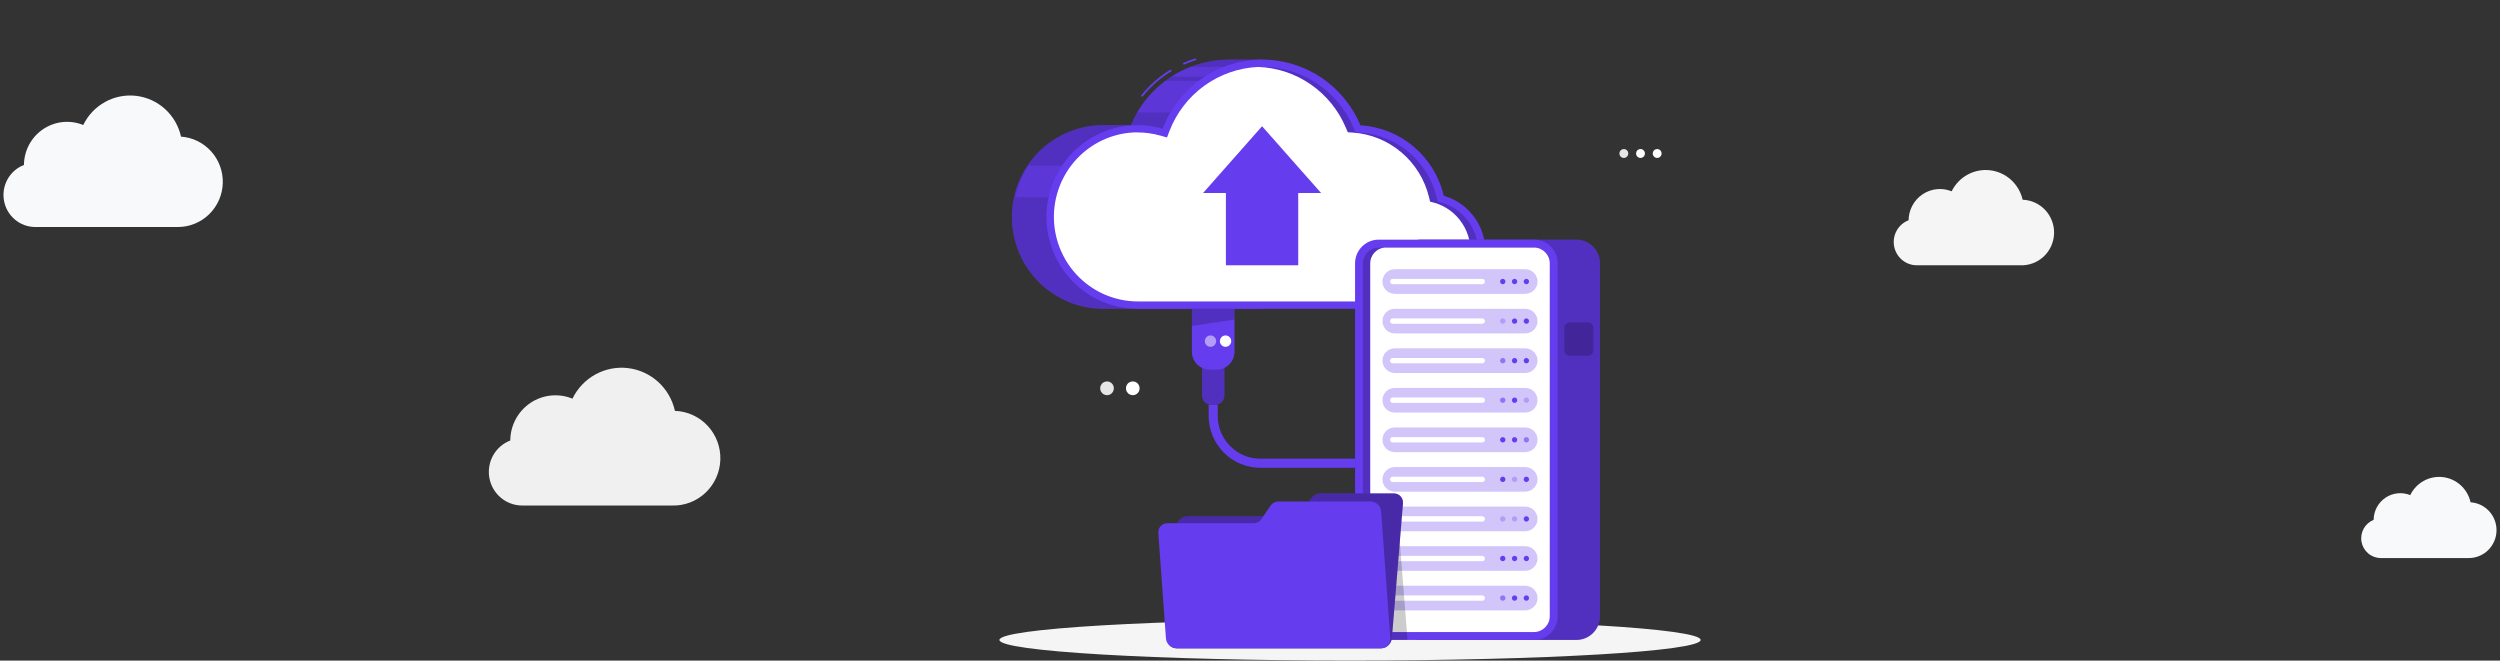 <svg width="246" height="65" viewBox="0 0 246 65" fill="none" xmlns="http://www.w3.org/2000/svg">
<rect x="0" y="0" width="246" height="65" fill="#333333" stroke="none"/>
<g clip-path="url(#clip0_11_7264)">
<path d="M109.603 38.208C109.603 38.342 109.564 38.473 109.49 38.584C109.416 38.696 109.311 38.783 109.188 38.834C109.065 38.885 108.93 38.898 108.799 38.872C108.669 38.846 108.549 38.782 108.455 38.687C108.361 38.592 108.297 38.472 108.271 38.34C108.245 38.209 108.258 38.073 108.309 37.949C108.36 37.825 108.446 37.72 108.557 37.645C108.667 37.571 108.797 37.531 108.93 37.531C109.109 37.531 109.28 37.603 109.406 37.73C109.532 37.856 109.603 38.029 109.603 38.208Z" fill="#E6E6E6"/>
<path d="M112.138 38.208C112.138 38.342 112.099 38.473 112.025 38.584C111.951 38.696 111.846 38.783 111.723 38.834C111.6 38.885 111.465 38.898 111.334 38.872C111.204 38.846 111.084 38.782 110.99 38.687C110.896 38.592 110.832 38.472 110.806 38.34C110.78 38.209 110.793 38.073 110.844 37.949C110.895 37.825 110.981 37.72 111.092 37.645C111.202 37.571 111.333 37.531 111.466 37.531C111.644 37.531 111.815 37.603 111.941 37.73C112.067 37.856 112.138 38.029 112.138 38.208Z" fill="white"/>
<path d="M161.861 15.102C161.861 15.189 161.836 15.274 161.788 15.346C161.741 15.418 161.673 15.475 161.593 15.508C161.513 15.542 161.425 15.551 161.341 15.534C161.256 15.517 161.178 15.475 161.117 15.414C161.056 15.352 161.014 15.274 160.998 15.189C160.981 15.103 160.99 15.015 161.023 14.935C161.056 14.854 161.112 14.786 161.184 14.738C161.256 14.69 161.341 14.664 161.427 14.665C161.542 14.665 161.652 14.711 161.733 14.793C161.815 14.875 161.861 14.986 161.861 15.102Z" fill="white"/>
<path d="M163.502 15.102C163.502 15.188 163.477 15.274 163.429 15.346C163.381 15.418 163.314 15.475 163.234 15.508C163.154 15.542 163.067 15.551 162.982 15.534C162.897 15.517 162.819 15.476 162.758 15.414C162.697 15.353 162.655 15.275 162.638 15.19C162.621 15.104 162.63 15.016 162.663 14.936C162.696 14.856 162.752 14.787 162.823 14.739C162.895 14.69 162.98 14.665 163.066 14.665C163.181 14.665 163.292 14.71 163.373 14.793C163.455 14.874 163.501 14.986 163.502 15.102Z" fill="white"/>
<path d="M160.221 15.102C160.221 15.189 160.196 15.274 160.148 15.346C160.1 15.418 160.032 15.475 159.952 15.508C159.872 15.542 159.785 15.551 159.7 15.534C159.615 15.517 159.537 15.475 159.476 15.414C159.415 15.352 159.374 15.274 159.357 15.189C159.34 15.103 159.349 15.015 159.382 14.935C159.415 14.854 159.472 14.786 159.543 14.738C159.615 14.69 159.7 14.664 159.786 14.665C159.901 14.665 160.012 14.711 160.093 14.793C160.174 14.875 160.22 14.986 160.221 15.102Z" fill="#E6E6E6"/>
<path d="M132.843 64.998C151.897 64.998 167.343 64.09 167.343 62.971C167.343 61.851 151.897 60.943 132.843 60.943C113.789 60.943 98.343 61.851 98.343 62.971C98.343 64.09 113.789 64.998 132.843 64.998Z" fill="#F5F5F5"/>
<path d="M124.202 5.864H120.932C118.871 5.864 116.855 6.476 115.138 7.623C113.421 8.77 112.078 10.401 111.277 12.313H108.674C107.484 12.296 106.303 12.517 105.2 12.964C104.096 13.41 103.091 14.073 102.244 14.914C101.397 15.755 100.725 16.756 100.266 17.861C99.807 18.966 99.57 20.151 99.57 21.349C99.57 22.546 99.807 23.731 100.266 24.836C100.725 25.941 101.397 26.942 102.244 27.783C103.091 28.624 104.096 29.287 105.2 29.733C106.303 30.18 107.484 30.401 108.674 30.384H124.202V5.864Z" fill="#663CEF"/>
<path d="M116.472 6.371L116.399 6.208C116.809 6.024 117.23 5.865 117.659 5.732L117.711 5.911C117.289 6.04 116.876 6.193 116.472 6.371Z" fill="#663CEF"/>
<path d="M112.41 9.529L112.271 9.417C113.089 8.388 114.082 7.514 115.204 6.835L115.296 6.989C114.192 7.657 113.215 8.517 112.41 9.529Z" fill="#663CEF"/>
<path opacity="0.2" d="M124.202 5.864H120.932C118.871 5.864 116.855 6.476 115.138 7.623C113.421 8.77 112.078 10.401 111.277 12.313H108.674C107.484 12.296 106.303 12.517 105.2 12.964C104.096 13.41 103.091 14.073 102.244 14.914C101.397 15.755 100.725 16.756 100.266 17.861C99.807 18.966 99.57 20.151 99.57 21.349C99.57 22.546 99.807 23.731 100.266 24.836C100.725 25.941 101.397 26.942 102.244 27.783C103.091 28.624 104.096 29.287 105.2 29.733C106.303 30.18 107.484 30.401 108.674 30.384H124.202V5.864Z" fill="black"/>
<path opacity="0.5" d="M111.897 11.072H116.591L120.061 7.967H114.655C113.541 8.808 112.604 9.863 111.897 11.072Z" fill="#663CEF"/>
<path opacity="0.5" d="M101.23 16.296C100.597 17.237 100.148 18.291 99.906 19.401H105.262V16.296H101.23Z" fill="#663CEF"/>
<path opacity="0.5" d="M123.204 6.588H117.111C116.46 6.844 115.837 7.166 115.25 7.548H119.734L123.204 6.588Z" fill="#663CEF"/>
<path d="M142.071 19.263C141.624 17.373 140.586 15.679 139.108 14.43C137.631 13.181 135.793 12.444 133.868 12.329C133.056 10.385 131.685 8.731 129.931 7.579C128.177 6.427 126.121 5.831 124.027 5.866C121.933 5.902 119.898 6.568 118.183 7.779C116.469 8.99 115.154 10.69 114.409 12.66C113.174 12.306 111.879 12.223 110.61 12.416C109.341 12.609 108.128 13.073 107.053 13.778C105.977 14.483 105.064 15.412 104.376 16.502C103.687 17.592 103.239 18.819 103.061 20.098C102.883 21.377 102.98 22.68 103.345 23.919C103.71 25.157 104.335 26.303 105.177 27.278C106.019 28.253 107.059 29.035 108.227 29.57C109.394 30.106 110.663 30.384 111.946 30.384H140.533C141.892 30.383 143.204 29.888 144.228 28.99C145.252 28.091 145.919 26.851 146.106 25.497C146.293 24.142 145.988 22.765 145.246 21.62C144.505 20.474 143.377 19.637 142.071 19.263Z" fill="#663CEF"/>
<path opacity="0.2" d="M141.876 19.953L141.472 19.838L141.376 19.428C140.96 17.691 140.002 16.134 138.643 14.986C137.284 13.837 135.596 13.156 133.825 13.044L133.382 13.019L133.204 12.607C132.461 10.819 131.209 9.293 129.605 8.221C128.002 7.149 126.12 6.578 124.195 6.581C124.068 6.581 123.944 6.581 123.819 6.581C125.678 6.651 127.478 7.255 129.007 8.322C130.536 9.388 131.729 10.872 132.447 12.6L132.625 13.012L133.068 13.037C134.84 13.149 136.528 13.83 137.887 14.978C139.246 16.127 140.204 17.684 140.62 19.421L140.716 19.831L141.12 19.945C142.266 20.268 143.258 20.998 143.911 22C144.563 23.002 144.833 24.208 144.67 25.395C144.506 26.582 143.921 27.669 143.022 28.455C142.123 29.241 140.972 29.672 139.782 29.668H140.538C141.725 29.667 142.87 29.234 143.765 28.449C144.659 27.665 145.242 26.581 145.405 25.398C145.569 24.215 145.302 23.013 144.655 22.012C144.007 21.012 143.022 20.28 141.882 19.953H141.876Z" fill="black"/>
<path d="M141.12 19.953L140.716 19.838L140.62 19.428C140.204 17.691 139.246 16.134 137.887 14.986C136.528 13.837 134.839 13.156 133.068 13.044L132.625 13.019L132.447 12.607C131.729 10.88 130.535 9.395 129.006 8.329C127.478 7.262 125.678 6.659 123.819 6.588H123.807C121.896 6.673 120.052 7.316 118.499 8.44C116.947 9.564 115.754 11.119 115.066 12.915L114.835 13.529L114.207 13.35L114.152 13.336C113.431 13.134 112.686 13.032 111.938 13.031C111.808 13.031 111.68 13.031 111.55 13.031C109.4 13.141 107.377 14.091 105.912 15.68C104.447 17.268 103.656 19.369 103.706 21.536C103.757 23.703 104.645 25.765 106.183 27.282C107.72 28.799 109.785 29.653 111.938 29.661H139.782C140.968 29.66 142.114 29.227 143.008 28.442C143.903 27.658 144.485 26.574 144.649 25.391C144.812 24.208 144.546 23.006 143.898 22.005C143.251 21.005 142.266 20.273 141.125 19.945L141.12 19.953Z" fill="white"/>
<path d="M120.629 18.993V26.104H127.746V18.993H129.996L124.188 12.422L118.38 18.993H120.629Z" fill="#663CEF"/>
<path d="M118.271 35.225H120.485V38.907C120.485 39.154 120.388 39.391 120.214 39.566C120.04 39.741 119.805 39.839 119.56 39.839H119.204C118.958 39.839 118.723 39.741 118.55 39.566C118.376 39.391 118.279 39.154 118.279 38.907V35.225H118.271Z" fill="#663CEF"/>
<path opacity="0.2" d="M118.271 35.225H120.485V38.907C120.485 39.154 120.388 39.391 120.214 39.566C120.04 39.741 119.805 39.839 119.56 39.839H119.204C118.958 39.839 118.723 39.741 118.55 39.566C118.376 39.391 118.279 39.154 118.279 38.907V35.225H118.271Z" fill="black"/>
<path d="M117.282 30.385H121.474V34.608C121.474 35.076 121.29 35.524 120.962 35.855C120.633 36.185 120.188 36.371 119.724 36.371H119.033C118.569 36.371 118.123 36.185 117.795 35.855C117.467 35.524 117.282 35.076 117.282 34.608V30.385Z" fill="#663CEF"/>
<path opacity="0.2" d="M121.474 31.443L117.282 32.079V30.385H121.474V31.443Z" fill="black"/>
<path d="M120.595 34.128C120.903 34.128 121.152 33.877 121.152 33.568C121.152 33.258 120.903 33.007 120.595 33.007C120.287 33.007 120.038 33.258 120.038 33.568C120.038 33.877 120.287 34.128 120.595 34.128Z" fill="white"/>
<path opacity="0.5" d="M119.112 34.128C119.419 34.128 119.669 33.877 119.669 33.568C119.669 33.258 119.419 33.007 119.112 33.007C118.804 33.007 118.555 33.258 118.555 33.568C118.555 33.877 118.804 34.128 119.112 34.128Z" fill="white"/>
<path d="M133.338 46.031H124.005C122.66 46.029 121.372 45.491 120.421 44.534C119.47 43.577 118.935 42.279 118.934 40.926V39.837H119.823V40.926C119.825 42.042 120.266 43.111 121.05 43.9C121.834 44.689 122.896 45.133 124.005 45.135H133.338V46.031Z" fill="#663CEF"/>
<path d="M155.119 23.581H139.825C138.544 23.581 137.505 24.627 137.505 25.917V60.635C137.505 61.925 138.544 62.971 139.825 62.971H155.119C156.4 62.971 157.439 61.925 157.439 60.635V25.917C157.439 24.627 156.4 23.581 155.119 23.581Z" fill="#663CEF"/>
<path opacity="0.2" d="M155.119 23.581H139.825C138.544 23.581 137.505 24.627 137.505 25.917V60.635C137.505 61.925 138.544 62.971 139.825 62.971H155.119C156.4 62.971 157.439 61.925 157.439 60.635V25.917C157.439 24.627 156.4 23.581 155.119 23.581Z" fill="black"/>
<path d="M150.952 23.581H135.658C134.377 23.581 133.338 24.627 133.338 25.917V60.635C133.338 61.925 134.377 62.971 135.658 62.971H150.952C152.233 62.971 153.272 61.925 153.272 60.635V25.917C153.272 24.627 152.233 23.581 150.952 23.581Z" fill="#663CEF"/>
<path opacity="0.2" d="M152.498 60.637V25.917C152.498 25.058 151.806 24.361 150.952 24.361H135.658C134.804 24.361 134.112 25.058 134.112 25.917V60.637C134.112 61.496 134.804 62.193 135.658 62.193H150.952C151.806 62.193 152.498 61.496 152.498 60.637Z" fill="black"/>
<path d="M152.498 60.637V25.917C152.498 25.058 151.806 24.361 150.952 24.361H136.377C135.523 24.361 134.831 25.058 134.831 25.917V60.637C134.831 61.496 135.523 62.193 136.377 62.193H150.952C151.806 62.193 152.498 61.496 152.498 60.637Z" fill="white"/>
<path opacity="0.3" d="M150.09 28.914H137.236C136.917 28.913 136.612 28.785 136.387 28.558C136.162 28.331 136.035 28.024 136.033 27.703C136.034 27.382 136.161 27.075 136.386 26.848C136.612 26.62 136.917 26.492 137.236 26.491H150.09C150.409 26.492 150.715 26.62 150.941 26.847C151.167 27.074 151.294 27.382 151.295 27.703C151.293 28.024 151.166 28.332 150.94 28.559C150.715 28.785 150.409 28.913 150.09 28.914Z" fill="#663CEF"/>
<path d="M145.854 27.966H137.045C137.01 27.967 136.976 27.96 136.944 27.947C136.912 27.934 136.883 27.914 136.858 27.89C136.834 27.865 136.815 27.836 136.801 27.804C136.788 27.772 136.781 27.738 136.781 27.703C136.781 27.633 136.809 27.565 136.858 27.516C136.908 27.466 136.975 27.438 137.045 27.438H145.854C145.889 27.438 145.923 27.445 145.955 27.458C145.987 27.471 146.015 27.491 146.04 27.516C146.064 27.54 146.083 27.57 146.096 27.602C146.109 27.634 146.116 27.668 146.116 27.703C146.116 27.773 146.088 27.84 146.039 27.889C145.99 27.939 145.924 27.966 145.854 27.966Z" fill="white"/>
<path d="M149.034 27.968C149.179 27.968 149.297 27.849 149.297 27.703C149.297 27.557 149.179 27.438 149.034 27.438C148.888 27.438 148.771 27.557 148.771 27.703C148.771 27.849 148.888 27.968 149.034 27.968Z" fill="#663CEF"/>
<path d="M150.194 27.968C150.339 27.968 150.457 27.849 150.457 27.703C150.457 27.557 150.339 27.438 150.194 27.438C150.049 27.438 149.931 27.557 149.931 27.703C149.931 27.849 150.049 27.968 150.194 27.968Z" fill="#663CEF"/>
<path d="M147.872 27.968C148.017 27.968 148.135 27.849 148.135 27.703C148.135 27.557 148.017 27.438 147.872 27.438C147.726 27.438 147.608 27.557 147.608 27.703C147.608 27.849 147.726 27.968 147.872 27.968Z" fill="#663CEF"/>
<path opacity="0.3" d="M150.09 32.806H137.236C136.917 32.806 136.612 32.678 136.387 32.451C136.161 32.224 136.034 31.916 136.033 31.596C136.034 31.275 136.161 30.967 136.387 30.741C136.612 30.514 136.917 30.386 137.236 30.385H150.09C150.409 30.386 150.715 30.514 150.94 30.74C151.166 30.967 151.293 31.275 151.295 31.596C151.293 31.917 151.166 32.224 150.94 32.451C150.715 32.678 150.409 32.806 150.09 32.806Z" fill="#663CEF"/>
<path d="M145.854 31.861H137.045C136.975 31.861 136.908 31.833 136.858 31.783C136.809 31.733 136.781 31.666 136.781 31.596C136.781 31.525 136.809 31.458 136.858 31.408C136.908 31.358 136.975 31.331 137.045 31.331H145.854C145.924 31.331 145.99 31.359 146.039 31.409C146.088 31.459 146.116 31.526 146.116 31.596C146.116 31.666 146.088 31.733 146.039 31.782C145.99 31.832 145.924 31.86 145.854 31.861Z" fill="white"/>
<path d="M149.034 31.861C149.179 31.861 149.297 31.742 149.297 31.596C149.297 31.449 149.179 31.331 149.034 31.331C148.888 31.331 148.771 31.449 148.771 31.596C148.771 31.742 148.888 31.861 149.034 31.861Z" fill="#663CEF"/>
<path d="M150.194 31.861C150.339 31.861 150.457 31.742 150.457 31.596C150.457 31.449 150.339 31.331 150.194 31.331C150.049 31.331 149.931 31.449 149.931 31.596C149.931 31.742 150.049 31.861 150.194 31.861Z" fill="#663CEF"/>
<path opacity="0.3" d="M147.872 31.861C148.017 31.861 148.135 31.742 148.135 31.596C148.135 31.449 148.017 31.331 147.872 31.331C147.726 31.331 147.608 31.449 147.608 31.596C147.608 31.742 147.726 31.861 147.872 31.861Z" fill="#663CEF"/>
<path opacity="0.3" d="M150.09 36.7H137.236C136.917 36.699 136.612 36.571 136.387 36.344C136.162 36.117 136.035 35.81 136.033 35.489C136.034 35.169 136.161 34.861 136.386 34.634C136.612 34.407 136.917 34.278 137.236 34.277H150.09C150.409 34.278 150.715 34.406 150.941 34.633C151.167 34.86 151.294 35.168 151.295 35.489C151.293 35.81 151.166 36.118 150.94 36.345C150.715 36.572 150.409 36.699 150.09 36.7Z" fill="#663CEF"/>
<path d="M145.854 35.753H137.045C137.01 35.753 136.976 35.747 136.944 35.733C136.912 35.72 136.883 35.701 136.858 35.676C136.834 35.652 136.815 35.623 136.801 35.591C136.788 35.559 136.781 35.524 136.781 35.49C136.781 35.419 136.809 35.352 136.858 35.302C136.908 35.252 136.975 35.225 137.045 35.225H145.854C145.889 35.225 145.923 35.231 145.955 35.245C145.987 35.258 146.015 35.278 146.04 35.302C146.064 35.327 146.083 35.356 146.096 35.388C146.109 35.421 146.116 35.455 146.116 35.49C146.116 35.559 146.088 35.627 146.039 35.676C145.99 35.725 145.924 35.753 145.854 35.753Z" fill="white"/>
<path d="M149.034 35.755C149.179 35.755 149.297 35.636 149.297 35.49C149.297 35.343 149.179 35.225 149.034 35.225C148.888 35.225 148.771 35.343 148.771 35.49C148.771 35.636 148.888 35.755 149.034 35.755Z" fill="#663CEF"/>
<path d="M150.194 35.755C150.339 35.755 150.457 35.636 150.457 35.49C150.457 35.343 150.339 35.225 150.194 35.225C150.049 35.225 149.931 35.343 149.931 35.49C149.931 35.636 150.049 35.755 150.194 35.755Z" fill="#663CEF"/>
<path opacity="0.6" d="M147.872 35.755C148.017 35.755 148.135 35.636 148.135 35.49C148.135 35.343 148.017 35.225 147.872 35.225C147.726 35.225 147.608 35.343 147.608 35.49C147.608 35.636 147.726 35.755 147.872 35.755Z" fill="#663CEF"/>
<path opacity="0.3" d="M150.09 38.171H137.236C136.572 38.171 136.033 38.713 136.033 39.382C136.033 40.05 136.572 40.593 137.236 40.593H150.09C150.754 40.593 151.293 40.05 151.293 39.382C151.293 38.713 150.754 38.171 150.09 38.171Z" fill="#663CEF"/>
<path d="M145.854 39.642H137.045C136.975 39.642 136.908 39.614 136.858 39.564C136.809 39.514 136.781 39.447 136.781 39.376C136.781 39.306 136.809 39.239 136.858 39.189C136.908 39.139 136.975 39.111 137.045 39.111H145.854C145.924 39.112 145.99 39.14 146.039 39.19C146.088 39.239 146.116 39.306 146.116 39.376C146.116 39.446 146.088 39.514 146.039 39.563C145.99 39.613 145.924 39.641 145.854 39.642Z" fill="white"/>
<path d="M149.034 39.647C149.179 39.647 149.297 39.528 149.297 39.382C149.297 39.235 149.179 39.117 149.034 39.117C148.888 39.117 148.771 39.235 148.771 39.382C148.771 39.528 148.888 39.647 149.034 39.647Z" fill="#663CEF"/>
<path opacity="0.3" d="M150.194 39.647C150.339 39.647 150.457 39.528 150.457 39.382C150.457 39.235 150.339 39.117 150.194 39.117C150.049 39.117 149.931 39.235 149.931 39.382C149.931 39.528 150.049 39.647 150.194 39.647Z" fill="#663CEF"/>
<path opacity="0.6" d="M147.872 39.647C148.017 39.647 148.135 39.528 148.135 39.382C148.135 39.235 148.017 39.117 147.872 39.117C147.726 39.117 147.608 39.235 147.608 39.382C147.608 39.528 147.726 39.647 147.872 39.647Z" fill="#663CEF"/>
<path opacity="0.3" d="M150.09 44.487H137.236C136.917 44.486 136.612 44.358 136.387 44.131C136.162 43.904 136.035 43.597 136.033 43.276C136.034 42.955 136.161 42.648 136.386 42.42C136.612 42.193 136.917 42.065 137.236 42.063H150.09C150.409 42.064 150.715 42.193 150.941 42.42C151.167 42.647 151.294 42.955 151.295 43.276C151.293 43.597 151.166 43.905 150.94 44.131C150.715 44.358 150.409 44.486 150.09 44.487Z" fill="#663CEF"/>
<path d="M145.854 43.539H137.045C137.01 43.539 136.976 43.533 136.944 43.52C136.912 43.507 136.883 43.487 136.858 43.463C136.834 43.438 136.815 43.409 136.801 43.377C136.788 43.345 136.781 43.311 136.781 43.276C136.781 43.241 136.788 43.207 136.801 43.174C136.815 43.142 136.834 43.113 136.858 43.088C136.883 43.064 136.912 43.044 136.944 43.031C136.976 43.018 137.01 43.011 137.045 43.011H145.854C145.889 43.011 145.923 43.018 145.955 43.031C145.987 43.044 146.015 43.064 146.04 43.089C146.064 43.113 146.083 43.142 146.096 43.175C146.109 43.207 146.116 43.241 146.116 43.276C146.116 43.346 146.088 43.413 146.039 43.462C145.99 43.511 145.924 43.539 145.854 43.539Z" fill="white"/>
<path d="M149.034 43.541C149.179 43.541 149.297 43.422 149.297 43.276C149.297 43.129 149.179 43.011 149.034 43.011C148.888 43.011 148.771 43.129 148.771 43.276C148.771 43.422 148.888 43.541 149.034 43.541Z" fill="#663CEF"/>
<path opacity="0.6" d="M150.194 43.541C150.339 43.541 150.457 43.422 150.457 43.276C150.457 43.129 150.339 43.011 150.194 43.011C150.049 43.011 149.931 43.129 149.931 43.276C149.931 43.422 150.049 43.541 150.194 43.541Z" fill="#663CEF"/>
<path d="M147.872 43.541C148.017 43.541 148.135 43.422 148.135 43.276C148.135 43.129 148.017 43.011 147.872 43.011C147.726 43.011 147.608 43.129 147.608 43.276C147.608 43.422 147.726 43.541 147.872 43.541Z" fill="#663CEF"/>
<path opacity="0.3" d="M150.09 48.379H137.236C136.917 48.378 136.612 48.25 136.387 48.024C136.161 47.797 136.034 47.489 136.033 47.168C136.034 46.847 136.161 46.54 136.387 46.313C136.612 46.086 136.917 45.959 137.236 45.958H150.09C150.408 45.959 150.713 46.086 150.939 46.312C151.165 46.538 151.292 46.844 151.295 47.165C151.294 47.486 151.167 47.795 150.942 48.022C150.716 48.25 150.41 48.378 150.09 48.379Z" fill="#663CEF"/>
<path d="M145.854 47.434H137.045C136.975 47.434 136.908 47.406 136.858 47.356C136.809 47.306 136.781 47.239 136.781 47.168C136.781 47.134 136.788 47.099 136.801 47.067C136.815 47.035 136.834 47.006 136.858 46.981C136.883 46.956 136.912 46.937 136.944 46.923C136.976 46.91 137.01 46.903 137.045 46.903H145.854C145.924 46.904 145.99 46.932 146.039 46.982C146.088 47.031 146.116 47.098 146.116 47.168C146.116 47.238 146.088 47.306 146.039 47.355C145.99 47.405 145.924 47.433 145.854 47.434Z" fill="white"/>
<path opacity="0.3" d="M149.034 47.434C149.179 47.434 149.297 47.315 149.297 47.168C149.297 47.022 149.179 46.903 149.034 46.903C148.888 46.903 148.771 47.022 148.771 47.168C148.771 47.315 148.888 47.434 149.034 47.434Z" fill="#663CEF"/>
<path d="M150.194 47.434C150.339 47.434 150.457 47.315 150.457 47.168C150.457 47.022 150.339 46.903 150.194 46.903C150.049 46.903 149.931 47.022 149.931 47.168C149.931 47.315 150.049 47.434 150.194 47.434Z" fill="#663CEF"/>
<path d="M147.872 47.434C148.017 47.434 148.135 47.315 148.135 47.168C148.135 47.022 148.017 46.903 147.872 46.903C147.726 46.903 147.608 47.022 147.608 47.168C147.608 47.315 147.726 47.434 147.872 47.434Z" fill="#663CEF"/>
<path opacity="0.3" d="M150.09 52.274H137.236C136.917 52.273 136.612 52.145 136.387 51.918C136.161 51.691 136.034 51.384 136.033 51.063C136.034 50.742 136.161 50.434 136.386 50.207C136.612 49.98 136.917 49.852 137.236 49.85H150.09C150.409 49.851 150.715 49.979 150.941 50.206C151.167 50.434 151.294 50.741 151.295 51.063C151.293 51.384 151.166 51.691 150.94 51.918C150.715 52.145 150.409 52.273 150.09 52.274Z" fill="#663CEF"/>
<path d="M145.854 51.328H137.045C136.975 51.328 136.908 51.3 136.858 51.25C136.809 51.2 136.781 51.133 136.781 51.062C136.781 50.992 136.809 50.925 136.858 50.875C136.908 50.825 136.975 50.797 137.045 50.797H145.854C145.889 50.797 145.923 50.804 145.955 50.818C145.987 50.831 146.015 50.85 146.04 50.875C146.064 50.9 146.083 50.929 146.096 50.961C146.109 50.993 146.116 51.028 146.116 51.062C146.116 51.133 146.088 51.2 146.039 51.249C145.99 51.299 145.924 51.327 145.854 51.328Z" fill="white"/>
<path opacity="0.3" d="M149.034 51.328C149.179 51.328 149.297 51.209 149.297 51.062C149.297 50.916 149.179 50.797 149.034 50.797C148.888 50.797 148.771 50.916 148.771 51.062C148.771 51.209 148.888 51.328 149.034 51.328Z" fill="#663CEF"/>
<path d="M150.194 51.328C150.339 51.328 150.457 51.209 150.457 51.062C150.457 50.916 150.339 50.797 150.194 50.797C150.049 50.797 149.931 50.916 149.931 51.062C149.931 51.209 150.049 51.328 150.194 51.328Z" fill="#663CEF"/>
<path opacity="0.3" d="M147.872 51.328C148.017 51.328 148.135 51.209 148.135 51.062C148.135 50.916 148.017 50.797 147.872 50.797C147.726 50.797 147.608 50.916 147.608 51.062C147.608 51.209 147.726 51.328 147.872 51.328Z" fill="#663CEF"/>
<path opacity="0.3" d="M150.09 53.744H137.236C136.572 53.744 136.033 54.286 136.033 54.955C136.033 55.624 136.572 56.166 137.236 56.166H150.09C150.754 56.166 151.293 55.624 151.293 54.955C151.293 54.286 150.754 53.744 150.09 53.744Z" fill="#663CEF"/>
<path d="M145.854 55.225H137.045C137.01 55.225 136.976 55.219 136.944 55.205C136.912 55.192 136.883 55.172 136.858 55.148C136.834 55.123 136.815 55.094 136.801 55.062C136.788 55.03 136.781 54.995 136.781 54.96C136.781 54.89 136.809 54.823 136.858 54.773C136.908 54.723 136.975 54.695 137.045 54.695H145.854C145.924 54.696 145.99 54.724 146.039 54.774C146.088 54.823 146.116 54.89 146.116 54.96C146.116 55.03 146.088 55.098 146.039 55.147C145.99 55.197 145.924 55.225 145.854 55.225Z" fill="white"/>
<path d="M149.034 55.222C149.179 55.222 149.297 55.103 149.297 54.956C149.297 54.81 149.179 54.691 149.034 54.691C148.888 54.691 148.771 54.81 148.771 54.956C148.771 55.103 148.888 55.222 149.034 55.222Z" fill="#663CEF"/>
<path d="M150.194 55.222C150.339 55.222 150.457 55.103 150.457 54.956C150.457 54.81 150.339 54.691 150.194 54.691C150.049 54.691 149.931 54.81 149.931 54.956C149.931 55.103 150.049 55.222 150.194 55.222Z" fill="#663CEF"/>
<path d="M147.872 55.222C148.017 55.222 148.135 55.103 148.135 54.956C148.135 54.81 148.017 54.691 147.872 54.691C147.726 54.691 147.608 54.81 147.608 54.956C147.608 55.103 147.726 55.222 147.872 55.222Z" fill="#663CEF"/>
<path opacity="0.3" d="M150.09 60.062H137.236C136.917 60.061 136.612 59.933 136.387 59.706C136.161 59.479 136.034 59.172 136.033 58.851C136.034 58.53 136.161 58.222 136.386 57.995C136.612 57.768 136.917 57.64 137.236 57.638H150.09C150.409 57.639 150.715 57.767 150.941 57.994C151.167 58.222 151.294 58.529 151.295 58.851C151.293 59.172 151.166 59.479 150.94 59.706C150.715 59.933 150.409 60.061 150.09 60.062Z" fill="#663CEF"/>
<path d="M145.854 59.114H137.045C136.975 59.114 136.908 59.086 136.858 59.036C136.809 58.987 136.781 58.919 136.781 58.849C136.781 58.779 136.809 58.711 136.858 58.662C136.908 58.612 136.975 58.584 137.045 58.584H145.854C145.889 58.584 145.923 58.591 145.955 58.604C145.987 58.617 146.015 58.637 146.04 58.662C146.064 58.686 146.083 58.716 146.096 58.748C146.109 58.78 146.116 58.814 146.116 58.849C146.116 58.919 146.088 58.986 146.039 59.036C145.99 59.086 145.924 59.114 145.854 59.114Z" fill="white"/>
<path d="M149.034 59.114C149.179 59.114 149.297 58.995 149.297 58.849C149.297 58.703 149.179 58.584 149.034 58.584C148.888 58.584 148.771 58.703 148.771 58.849C148.771 58.995 148.888 59.114 149.034 59.114Z" fill="#663CEF"/>
<path d="M150.194 59.114C150.339 59.114 150.457 58.995 150.457 58.849C150.457 58.703 150.339 58.584 150.194 58.584C150.049 58.584 149.931 58.703 149.931 58.849C149.931 58.995 150.049 59.114 150.194 59.114Z" fill="#663CEF"/>
<path opacity="0.6" d="M147.872 59.114C148.017 59.114 148.135 58.995 148.135 58.849C148.135 58.703 148.017 58.584 147.872 58.584C147.726 58.584 147.608 58.703 147.608 58.849C147.608 58.995 147.726 59.114 147.872 59.114Z" fill="#663CEF"/>
<path opacity="0.2" d="M156.252 31.714H154.455C154.163 31.714 153.927 31.952 153.927 32.246V34.481C153.927 34.775 154.163 35.013 154.455 35.013H156.252C156.544 35.013 156.781 34.775 156.781 34.481V32.246C156.781 31.952 156.544 31.714 156.252 31.714Z" fill="black"/>
<path opacity="0.2" d="M133.337 48.855V60.635C133.341 61.251 133.586 61.841 134.019 62.277C134.452 62.713 135.038 62.959 135.65 62.963H138.497L137.479 49.964L133.337 48.855Z" fill="black"/>
<path d="M129.095 48.956L127.958 50.389C127.858 50.516 127.731 50.619 127.586 50.691C127.442 50.763 127.283 50.801 127.122 50.803H116.853C116.585 50.808 116.329 50.912 116.132 51.095C115.935 51.278 115.812 51.527 115.785 51.795L114.881 62.798C114.867 62.925 114.881 63.054 114.92 63.175C114.959 63.297 115.024 63.408 115.11 63.503C115.196 63.597 115.301 63.671 115.417 63.721C115.534 63.771 115.66 63.796 115.787 63.793H135.894C136.162 63.788 136.419 63.684 136.616 63.501C136.813 63.317 136.936 63.067 136.961 62.798L138.052 49.543C138.066 49.416 138.053 49.288 138.013 49.167C137.973 49.046 137.909 48.934 137.823 48.84C137.737 48.746 137.632 48.672 137.516 48.622C137.399 48.572 137.273 48.548 137.147 48.551H129.929C129.769 48.552 129.611 48.589 129.467 48.659C129.323 48.729 129.196 48.831 129.095 48.956Z" fill="#663CEF"/>
<path opacity="0.3" d="M129.095 48.956L127.958 50.389C127.858 50.516 127.731 50.619 127.586 50.691C127.442 50.763 127.283 50.801 127.122 50.803H116.853C116.585 50.808 116.329 50.912 116.132 51.095C115.935 51.278 115.812 51.527 115.785 51.795L114.881 62.798C114.867 62.925 114.881 63.054 114.92 63.175C114.959 63.297 115.024 63.408 115.11 63.503C115.196 63.597 115.301 63.671 115.417 63.721C115.534 63.771 115.66 63.796 115.787 63.793H135.894C136.162 63.788 136.419 63.684 136.616 63.501C136.813 63.317 136.936 63.067 136.961 62.798L138.052 49.543C138.066 49.416 138.053 49.288 138.013 49.167C137.973 49.046 137.909 48.934 137.823 48.84C137.737 48.746 137.632 48.672 137.516 48.622C137.399 48.572 137.273 48.548 137.147 48.551H129.929C129.769 48.552 129.611 48.589 129.467 48.659C129.323 48.729 129.196 48.831 129.095 48.956Z" fill="black"/>
<path d="M125.035 49.739L124.113 51.093C124.025 51.216 123.909 51.316 123.775 51.384C123.64 51.452 123.491 51.486 123.341 51.483H114.894C114.771 51.479 114.648 51.501 114.534 51.547C114.419 51.593 114.316 51.663 114.229 51.751C114.143 51.84 114.076 51.946 114.032 52.062C113.989 52.178 113.969 52.302 113.976 52.426L114.73 62.849C114.759 63.109 114.883 63.349 115.078 63.523C115.273 63.697 115.525 63.792 115.785 63.789H135.892C136.015 63.793 136.138 63.772 136.252 63.726C136.366 63.68 136.47 63.61 136.556 63.522C136.643 63.434 136.71 63.328 136.753 63.212C136.797 63.096 136.817 62.973 136.81 62.849L135.901 50.289C135.872 50.029 135.748 49.788 135.553 49.615C135.358 49.441 135.106 49.346 134.846 49.348H125.807C125.656 49.345 125.507 49.379 125.373 49.447C125.238 49.516 125.122 49.615 125.035 49.739Z" fill="#663CEF"/>
</g>
<path d="M233.567 51.145C233.571 50.715 233.679 50.292 233.882 49.914C234.085 49.536 234.377 49.213 234.732 48.974C235.087 48.735 235.494 48.587 235.918 48.543C236.343 48.498 236.772 48.559 237.168 48.72C237.455 48.125 237.919 47.634 238.496 47.317C239.072 47 239.732 46.871 240.384 46.948C241.036 47.026 241.649 47.306 242.136 47.75C242.623 48.194 242.961 48.779 243.103 49.426C243.81 49.47 244.472 49.791 244.949 50.319C245.426 50.847 245.679 51.542 245.656 52.256C245.633 52.969 245.335 53.646 244.825 54.142C244.315 54.638 243.634 54.914 242.926 54.912H234.262C233.812 54.909 233.378 54.748 233.034 54.457C232.689 54.166 232.456 53.763 232.375 53.318C232.293 52.873 232.369 52.412 232.587 52.017C232.806 51.621 233.155 51.315 233.574 51.151L233.567 51.145Z" fill="#F8F9FA"/>
<path d="M187.806 21.679C187.81 21.173 187.937 20.675 188.176 20.23C188.414 19.784 188.757 19.404 189.175 19.123C189.593 18.841 190.072 18.667 190.572 18.615C191.072 18.563 191.577 18.635 192.042 18.824C192.384 18.128 192.931 17.555 193.608 17.185C194.286 16.814 195.06 16.664 195.826 16.755C196.591 16.846 197.31 17.174 197.883 17.693C198.456 18.212 198.856 18.898 199.027 19.655C199.875 19.683 200.678 20.05 201.258 20.674C201.838 21.299 202.149 22.13 202.121 22.985C202.093 23.84 201.729 24.649 201.11 25.234C200.49 25.819 199.665 26.132 198.817 26.104H188.614C188.083 26.103 187.569 25.915 187.161 25.573C186.752 25.23 186.476 24.754 186.38 24.227C186.284 23.7 186.374 23.156 186.635 22.69C186.895 22.223 187.309 21.863 187.806 21.672V21.679Z" fill="#F5F5F5"/>
<path d="M50.211 43.348C50.215 42.617 50.398 41.897 50.742 41.253C51.086 40.609 51.582 40.06 52.185 39.653C52.789 39.247 53.482 38.995 54.204 38.922C54.926 38.847 55.656 38.953 56.328 39.229C56.817 38.218 57.605 37.386 58.584 36.847C59.563 36.308 60.685 36.089 61.792 36.221C62.9 36.353 63.94 36.829 64.768 37.583C65.595 38.337 66.17 39.331 66.412 40.429C67.637 40.469 68.797 40.998 69.635 41.9C70.473 42.802 70.922 44.002 70.882 45.237C70.842 46.472 70.317 47.641 69.423 48.486C68.528 49.331 67.337 49.783 66.111 49.743H51.38C50.614 49.742 49.871 49.471 49.282 48.976C48.693 48.481 48.295 47.794 48.156 47.034C48.017 46.274 48.146 45.489 48.522 44.815C48.897 44.141 49.495 43.621 50.211 43.345V43.348Z" fill="#F0F0F0"/>
<path d="M2.357 16.233C2.362 15.535 2.537 14.849 2.865 14.236C3.194 13.622 3.666 13.098 4.242 12.71C4.817 12.323 5.478 12.083 6.166 12.011C6.854 11.94 7.55 12.039 8.191 12.301C8.658 11.337 9.411 10.543 10.345 10.03C11.279 9.516 12.348 9.307 13.405 9.433C14.462 9.559 15.454 10.012 16.243 10.731C17.033 11.45 17.581 12.399 17.813 13.445C18.953 13.525 20.018 14.047 20.784 14.902C21.55 15.757 21.958 16.878 21.921 18.029C21.884 19.18 21.406 20.273 20.587 21.076C19.768 21.879 18.672 22.331 17.529 22.337H3.473C2.741 22.337 2.032 22.078 1.47 21.606C0.908 21.134 0.527 20.478 0.395 19.753C0.262 19.027 0.386 18.278 0.744 17.635C1.103 16.992 1.673 16.496 2.357 16.233Z" fill="#F8F9FA"/>
<defs>
<clipPath id="clip0_11_7264">
<rect width="69" height="65" fill="white" transform="translate(98.343)"/>
</clipPath>
</defs>
</svg>
